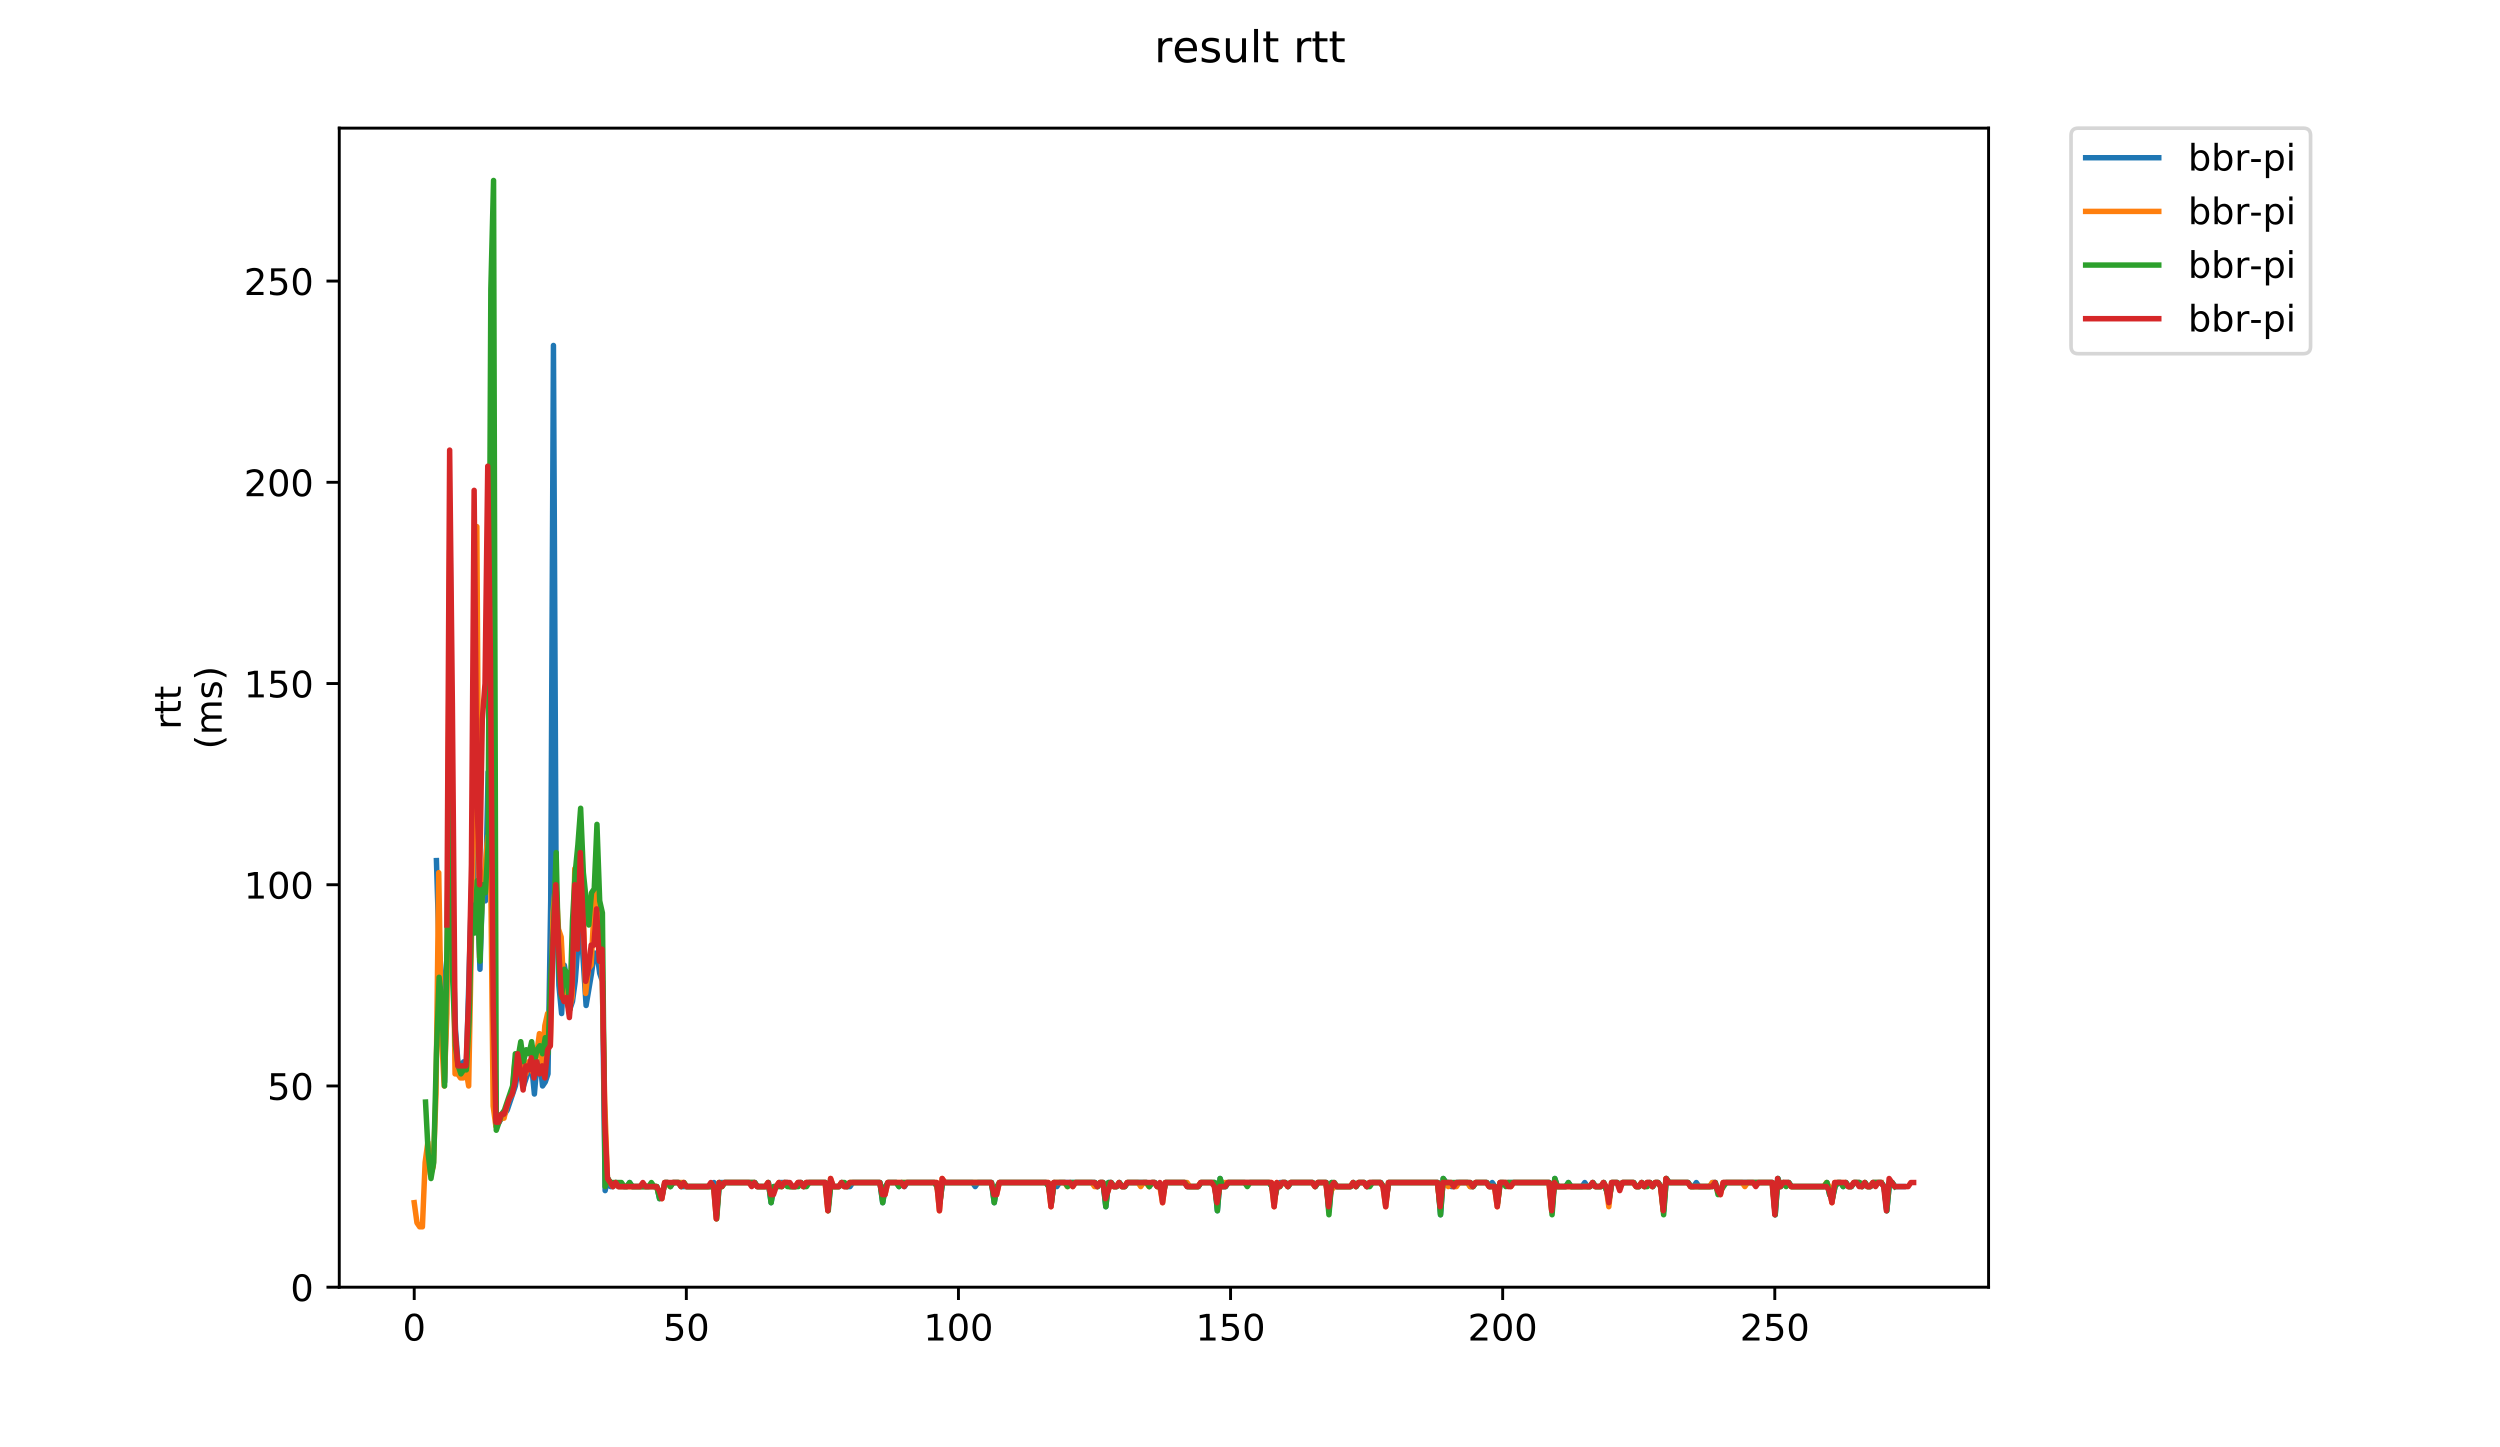 <?xml version="1.0" encoding="utf-8" standalone="no"?>
<!DOCTYPE svg PUBLIC "-//W3C//DTD SVG 1.1//EN"
  "http://www.w3.org/Graphics/SVG/1.1/DTD/svg11.dtd">
<!-- Created with matplotlib (https://matplotlib.org/) -->
<svg height="396pt" version="1.1" viewBox="0 0 684 396" width="684pt" xmlns="http://www.w3.org/2000/svg" xmlns:xlink="http://www.w3.org/1999/xlink">
 <defs>
  <style type="text/css">
*{stroke-linecap:butt;stroke-linejoin:round;}
  </style>
 </defs>
 <g id="figure_1">
  <g id="patch_1">
   <path d="M 0 396 
L 684 396 
L 684 0 
L 0 0 
z
" style="fill:#ffffff;"/>
  </g>
  <g id="axes_1">
   <g id="patch_2">
    <path d="M 92.824 352.174 
L 544.074 352.174 
L 544.074 35.062 
L 92.824 35.062 
z
" style="fill:#ffffff;"/>
   </g>
   <g id="matplotlib.axis_1">
    <g id="xtick_1">
     <g id="line2d_1">
      <defs>
       <path d="M 0 0 
L 0 3.5 
" id="m836a837025" style="stroke:#000000;stroke-width:0.8;"/>
      </defs>
      <g>
       <use style="stroke:#000000;stroke-width:0.8;" x="113.332" xlink:href="#m836a837025" y="352.174"/>
      </g>
     </g>
     <g id="text_1">
      <!-- 0 -->
      <defs>
       <path d="M 31.781 66.406 
Q 24.172 66.406 20.328 58.906 
Q 16.5 51.422 16.5 36.375 
Q 16.5 21.391 20.328 13.891 
Q 24.172 6.391 31.781 6.391 
Q 39.453 6.391 43.281 13.891 
Q 47.125 21.391 47.125 36.375 
Q 47.125 51.422 43.281 58.906 
Q 39.453 66.406 31.781 66.406 
z
M 31.781 74.219 
Q 44.047 74.219 50.516 64.516 
Q 56.984 54.828 56.984 36.375 
Q 56.984 17.969 50.516 8.266 
Q 44.047 -1.422 31.781 -1.422 
Q 19.531 -1.422 13.062 8.266 
Q 6.594 17.969 6.594 36.375 
Q 6.594 54.828 13.062 64.516 
Q 19.531 74.219 31.781 74.219 
z
" id="DejaVuSans-48"/>
      </defs>
      <g transform="translate(110.151 366.773)scale(0.1 -0.1)">
       <use xlink:href="#DejaVuSans-48"/>
      </g>
     </g>
    </g>
    <g id="xtick_2">
     <g id="line2d_2">
      <g>
       <use style="stroke:#000000;stroke-width:0.8;" x="187.782" xlink:href="#m836a837025" y="352.174"/>
      </g>
     </g>
     <g id="text_2">
      <!-- 50 -->
      <defs>
       <path d="M 10.797 72.906 
L 49.516 72.906 
L 49.516 64.594 
L 19.828 64.594 
L 19.828 46.734 
Q 21.969 47.469 24.109 47.828 
Q 26.266 48.188 28.422 48.188 
Q 40.625 48.188 47.75 41.5 
Q 54.891 34.812 54.891 23.391 
Q 54.891 11.625 47.562 5.094 
Q 40.234 -1.422 26.906 -1.422 
Q 22.312 -1.422 17.547 -0.641 
Q 12.797 0.141 7.719 1.703 
L 7.719 11.625 
Q 12.109 9.234 16.797 8.062 
Q 21.484 6.891 26.703 6.891 
Q 35.156 6.891 40.078 11.328 
Q 45.016 15.766 45.016 23.391 
Q 45.016 31 40.078 35.438 
Q 35.156 39.891 26.703 39.891 
Q 22.75 39.891 18.812 39.016 
Q 14.891 38.141 10.797 36.281 
z
" id="DejaVuSans-53"/>
      </defs>
      <g transform="translate(181.42 366.773)scale(0.1 -0.1)">
       <use xlink:href="#DejaVuSans-53"/>
       <use x="63.623" xlink:href="#DejaVuSans-48"/>
      </g>
     </g>
    </g>
    <g id="xtick_3">
     <g id="line2d_3">
      <g>
       <use style="stroke:#000000;stroke-width:0.8;" x="262.232" xlink:href="#m836a837025" y="352.174"/>
      </g>
     </g>
     <g id="text_3">
      <!-- 100 -->
      <defs>
       <path d="M 12.406 8.297 
L 28.516 8.297 
L 28.516 63.922 
L 10.984 60.406 
L 10.984 69.391 
L 28.422 72.906 
L 38.281 72.906 
L 38.281 8.297 
L 54.391 8.297 
L 54.391 0 
L 12.406 0 
z
" id="DejaVuSans-49"/>
      </defs>
      <g transform="translate(252.688 366.773)scale(0.1 -0.1)">
       <use xlink:href="#DejaVuSans-49"/>
       <use x="63.623" xlink:href="#DejaVuSans-48"/>
       <use x="127.246" xlink:href="#DejaVuSans-48"/>
      </g>
     </g>
    </g>
    <g id="xtick_4">
     <g id="line2d_4">
      <g>
       <use style="stroke:#000000;stroke-width:0.8;" x="336.682" xlink:href="#m836a837025" y="352.174"/>
      </g>
     </g>
     <g id="text_4">
      <!-- 150 -->
      <g transform="translate(327.138 366.773)scale(0.1 -0.1)">
       <use xlink:href="#DejaVuSans-49"/>
       <use x="63.623" xlink:href="#DejaVuSans-53"/>
       <use x="127.246" xlink:href="#DejaVuSans-48"/>
      </g>
     </g>
    </g>
    <g id="xtick_5">
     <g id="line2d_5">
      <g>
       <use style="stroke:#000000;stroke-width:0.8;" x="411.131" xlink:href="#m836a837025" y="352.174"/>
      </g>
     </g>
     <g id="text_5">
      <!-- 200 -->
      <defs>
       <path d="M 19.188 8.297 
L 53.609 8.297 
L 53.609 0 
L 7.328 0 
L 7.328 8.297 
Q 12.938 14.109 22.625 23.891 
Q 32.328 33.688 34.812 36.531 
Q 39.547 41.844 41.422 45.531 
Q 43.312 49.219 43.312 52.781 
Q 43.312 58.594 39.234 62.25 
Q 35.156 65.922 28.609 65.922 
Q 23.969 65.922 18.812 64.312 
Q 13.672 62.703 7.812 59.422 
L 7.812 69.391 
Q 13.766 71.781 18.938 73 
Q 24.125 74.219 28.422 74.219 
Q 39.75 74.219 46.484 68.547 
Q 53.219 62.891 53.219 53.422 
Q 53.219 48.922 51.531 44.891 
Q 49.859 40.875 45.406 35.406 
Q 44.188 33.984 37.641 27.219 
Q 31.109 20.453 19.188 8.297 
z
" id="DejaVuSans-50"/>
      </defs>
      <g transform="translate(401.588 366.773)scale(0.1 -0.1)">
       <use xlink:href="#DejaVuSans-50"/>
       <use x="63.623" xlink:href="#DejaVuSans-48"/>
       <use x="127.246" xlink:href="#DejaVuSans-48"/>
      </g>
     </g>
    </g>
    <g id="xtick_6">
     <g id="line2d_6">
      <g>
       <use style="stroke:#000000;stroke-width:0.8;" x="485.581" xlink:href="#m836a837025" y="352.174"/>
      </g>
     </g>
     <g id="text_6">
      <!-- 250 -->
      <g transform="translate(476.037 366.773)scale(0.1 -0.1)">
       <use xlink:href="#DejaVuSans-50"/>
       <use x="63.623" xlink:href="#DejaVuSans-53"/>
       <use x="127.246" xlink:href="#DejaVuSans-48"/>
      </g>
     </g>
    </g>
   </g>
   <g id="matplotlib.axis_2">
    <g id="ytick_1">
     <g id="line2d_7">
      <defs>
       <path d="M 0 0 
L -3.5 0 
" id="md110b37c64" style="stroke:#000000;stroke-width:0.8;"/>
      </defs>
      <g>
       <use style="stroke:#000000;stroke-width:0.8;" x="92.824" xlink:href="#md110b37c64" y="352.174"/>
      </g>
     </g>
     <g id="text_7">
      <!-- 0 -->
      <g transform="translate(79.461 355.973)scale(0.1 -0.1)">
       <use xlink:href="#DejaVuSans-48"/>
      </g>
     </g>
    </g>
    <g id="ytick_2">
     <g id="line2d_8">
      <g>
       <use style="stroke:#000000;stroke-width:0.8;" x="92.824" xlink:href="#md110b37c64" y="297.12"/>
      </g>
     </g>
     <g id="text_8">
      <!-- 50 -->
      <g transform="translate(73.099 300.919)scale(0.1 -0.1)">
       <use xlink:href="#DejaVuSans-53"/>
       <use x="63.623" xlink:href="#DejaVuSans-48"/>
      </g>
     </g>
    </g>
    <g id="ytick_3">
     <g id="line2d_9">
      <g>
       <use style="stroke:#000000;stroke-width:0.8;" x="92.824" xlink:href="#md110b37c64" y="242.066"/>
      </g>
     </g>
     <g id="text_9">
      <!-- 100 -->
      <g transform="translate(66.736 245.865)scale(0.1 -0.1)">
       <use xlink:href="#DejaVuSans-49"/>
       <use x="63.623" xlink:href="#DejaVuSans-48"/>
       <use x="127.246" xlink:href="#DejaVuSans-48"/>
      </g>
     </g>
    </g>
    <g id="ytick_4">
     <g id="line2d_10">
      <g>
       <use style="stroke:#000000;stroke-width:0.8;" x="92.824" xlink:href="#md110b37c64" y="187.012"/>
      </g>
     </g>
     <g id="text_10">
      <!-- 150 -->
      <g transform="translate(66.736 190.811)scale(0.1 -0.1)">
       <use xlink:href="#DejaVuSans-49"/>
       <use x="63.623" xlink:href="#DejaVuSans-53"/>
       <use x="127.246" xlink:href="#DejaVuSans-48"/>
      </g>
     </g>
    </g>
    <g id="ytick_5">
     <g id="line2d_11">
      <g>
       <use style="stroke:#000000;stroke-width:0.8;" x="92.824" xlink:href="#md110b37c64" y="131.958"/>
      </g>
     </g>
     <g id="text_11">
      <!-- 200 -->
      <g transform="translate(66.736 135.757)scale(0.1 -0.1)">
       <use xlink:href="#DejaVuSans-50"/>
       <use x="63.623" xlink:href="#DejaVuSans-48"/>
       <use x="127.246" xlink:href="#DejaVuSans-48"/>
      </g>
     </g>
    </g>
    <g id="ytick_6">
     <g id="line2d_12">
      <g>
       <use style="stroke:#000000;stroke-width:0.8;" x="92.824" xlink:href="#md110b37c64" y="76.904"/>
      </g>
     </g>
     <g id="text_12">
      <!-- 250 -->
      <g transform="translate(66.736 80.703)scale(0.1 -0.1)">
       <use xlink:href="#DejaVuSans-50"/>
       <use x="63.623" xlink:href="#DejaVuSans-53"/>
       <use x="127.246" xlink:href="#DejaVuSans-48"/>
      </g>
     </g>
    </g>
    <g id="text_13">
     <!-- rtt -->
     <defs>
      <path d="M 41.109 46.297 
Q 39.594 47.172 37.812 47.578 
Q 36.031 48 33.891 48 
Q 26.266 48 22.188 43.047 
Q 18.109 38.094 18.109 28.812 
L 18.109 0 
L 9.078 0 
L 9.078 54.688 
L 18.109 54.688 
L 18.109 46.188 
Q 20.953 51.172 25.484 53.578 
Q 30.031 56 36.531 56 
Q 37.453 56 38.578 55.875 
Q 39.703 55.766 41.062 55.516 
z
" id="DejaVuSans-114"/>
      <path d="M 18.312 70.219 
L 18.312 54.688 
L 36.812 54.688 
L 36.812 47.703 
L 18.312 47.703 
L 18.312 18.016 
Q 18.312 11.328 20.141 9.422 
Q 21.969 7.516 27.594 7.516 
L 36.812 7.516 
L 36.812 0 
L 27.594 0 
Q 17.188 0 13.234 3.875 
Q 9.281 7.766 9.281 18.016 
L 9.281 47.703 
L 2.688 47.703 
L 2.688 54.688 
L 9.281 54.688 
L 9.281 70.219 
z
" id="DejaVuSans-116"/>
     </defs>
     <g transform="translate(49.459 199.594)rotate(-90)scale(0.1 -0.1)">
      <use xlink:href="#DejaVuSans-114"/>
      <use x="41.113" xlink:href="#DejaVuSans-116"/>
      <use x="80.322" xlink:href="#DejaVuSans-116"/>
     </g>
     <!-- (ms) -->
     <defs>
      <path d="M 31 75.875 
Q 24.469 64.656 21.281 53.656 
Q 18.109 42.672 18.109 31.391 
Q 18.109 20.125 21.312 9.062 
Q 24.516 -2 31 -13.188 
L 23.188 -13.188 
Q 15.875 -1.703 12.234 9.375 
Q 8.594 20.453 8.594 31.391 
Q 8.594 42.281 12.203 53.312 
Q 15.828 64.359 23.188 75.875 
z
" id="DejaVuSans-40"/>
      <path d="M 52 44.188 
Q 55.375 50.25 60.062 53.125 
Q 64.75 56 71.094 56 
Q 79.641 56 84.281 50.016 
Q 88.922 44.047 88.922 33.016 
L 88.922 0 
L 79.891 0 
L 79.891 32.719 
Q 79.891 40.578 77.094 44.375 
Q 74.312 48.188 68.609 48.188 
Q 61.625 48.188 57.562 43.547 
Q 53.516 38.922 53.516 30.906 
L 53.516 0 
L 44.484 0 
L 44.484 32.719 
Q 44.484 40.625 41.703 44.406 
Q 38.922 48.188 33.109 48.188 
Q 26.219 48.188 22.156 43.531 
Q 18.109 38.875 18.109 30.906 
L 18.109 0 
L 9.078 0 
L 9.078 54.688 
L 18.109 54.688 
L 18.109 46.188 
Q 21.188 51.219 25.484 53.609 
Q 29.781 56 35.688 56 
Q 41.656 56 45.828 52.969 
Q 50 49.953 52 44.188 
z
" id="DejaVuSans-109"/>
      <path d="M 44.281 53.078 
L 44.281 44.578 
Q 40.484 46.531 36.375 47.5 
Q 32.281 48.484 27.875 48.484 
Q 21.188 48.484 17.844 46.438 
Q 14.5 44.391 14.5 40.281 
Q 14.5 37.156 16.891 35.375 
Q 19.281 33.594 26.516 31.984 
L 29.594 31.297 
Q 39.156 29.25 43.188 25.516 
Q 47.219 21.781 47.219 15.094 
Q 47.219 7.469 41.188 3.016 
Q 35.156 -1.422 24.609 -1.422 
Q 20.219 -1.422 15.453 -0.562 
Q 10.688 0.297 5.422 2 
L 5.422 11.281 
Q 10.406 8.688 15.234 7.391 
Q 20.062 6.109 24.812 6.109 
Q 31.156 6.109 34.562 8.281 
Q 37.984 10.453 37.984 14.406 
Q 37.984 18.062 35.516 20.016 
Q 33.062 21.969 24.703 23.781 
L 21.578 24.516 
Q 13.234 26.266 9.516 29.906 
Q 5.812 33.547 5.812 39.891 
Q 5.812 47.609 11.281 51.797 
Q 16.75 56 26.812 56 
Q 31.781 56 36.172 55.266 
Q 40.578 54.547 44.281 53.078 
z
" id="DejaVuSans-115"/>
      <path d="M 8.016 75.875 
L 15.828 75.875 
Q 23.141 64.359 26.781 53.312 
Q 30.422 42.281 30.422 31.391 
Q 30.422 20.453 26.781 9.375 
Q 23.141 -1.703 15.828 -13.188 
L 8.016 -13.188 
Q 14.5 -2 17.703 9.062 
Q 20.906 20.125 20.906 31.391 
Q 20.906 42.672 17.703 53.656 
Q 14.5 64.656 8.016 75.875 
z
" id="DejaVuSans-41"/>
     </defs>
     <g transform="translate(60.657 204.995)rotate(-90)scale(0.1 -0.1)">
      <use xlink:href="#DejaVuSans-40"/>
      <use x="39.014" xlink:href="#DejaVuSans-109"/>
      <use x="136.426" xlink:href="#DejaVuSans-115"/>
      <use x="188.525" xlink:href="#DejaVuSans-41"/>
     </g>
    </g>
   </g>
   <g id="line2d_13">
    <path clip-path="url(#pc9fc0a3340)" d="M 119.407 235.459 
L 120.152 259.683 
L 120.896 267.391 
L 121.641 296.019 
L 122.385 262.987 
L 123.13 142.969 
L 123.874 256.38 
L 124.619 281.705 
L 125.363 291.615 
L 126.108 291.615 
L 126.852 290.514 
L 127.597 291.615 
L 129.086 240.965 
L 129.83 221.145 
L 130.575 245.369 
L 131.319 265.189 
L 132.064 240.965 
L 132.808 246.47 
L 133.553 211.236 
L 134.297 216.741 
L 135.042 269.593 
L 135.786 308.131 
L 138.764 303.727 
L 140.998 297.12 
L 141.742 292.716 
L 142.487 289.412 
L 143.231 297.12 
L 144.72 292.716 
L 145.465 291.615 
L 146.209 299.322 
L 146.954 290.514 
L 147.698 290.514 
L 148.443 297.12 
L 149.187 296.019 
L 149.932 293.817 
L 150.676 246.47 
L 151.421 94.521 
L 152.165 245.369 
L 152.91 269.593 
L 153.654 277.301 
L 154.399 264.088 
L 155.143 268.492 
L 155.888 276.199 
L 156.632 273.997 
L 157.377 268.492 
L 158.121 258.582 
L 158.866 251.976 
L 160.355 275.098 
L 161.844 266.29 
L 162.588 260.784 
L 163.333 260.784 
L 164.077 266.29 
L 164.822 268.492 
L 165.566 325.748 
L 166.311 322.445 
L 167.055 324.647 
L 167.8 324.647 
L 168.544 323.546 
L 169.289 324.647 
L 171.522 324.647 
L 172.267 323.546 
L 173.011 324.647 
L 179.712 324.647 
L 180.456 327.95 
L 181.201 326.849 
L 181.945 323.546 
L 182.69 323.546 
L 183.434 324.647 
L 184.179 323.546 
L 185.668 323.546 
L 186.412 324.647 
L 194.602 324.647 
L 195.346 323.546 
L 196.091 332.355 
L 196.835 323.546 
L 206.514 323.546 
L 207.258 324.647 
L 209.492 324.647 
L 210.236 323.546 
L 210.981 329.051 
L 211.725 324.647 
L 212.47 324.647 
L 213.214 323.546 
L 215.448 323.546 
L 216.192 324.647 
L 217.681 324.647 
L 218.426 323.546 
L 219.17 323.546 
L 219.915 324.647 
L 220.659 323.546 
L 225.871 323.546 
L 226.615 330.153 
L 227.36 323.546 
L 228.104 324.647 
L 229.593 324.647 
L 230.338 323.546 
L 231.082 324.647 
L 232.571 324.647 
L 233.316 323.546 
L 240.761 323.546 
L 241.505 329.051 
L 242.25 324.647 
L 242.994 323.546 
L 245.228 323.546 
L 245.972 324.647 
L 246.717 323.546 
L 247.461 324.647 
L 248.206 323.546 
L 255.651 323.546 
L 256.395 324.647 
L 257.14 329.051 
L 257.884 323.546 
L 266.073 323.546 
L 266.818 324.647 
L 267.562 323.546 
L 271.285 323.546 
L 272.029 329.051 
L 272.774 324.647 
L 273.518 323.546 
L 286.175 323.546 
L 286.919 324.647 
L 287.664 329.051 
L 288.408 323.546 
L 289.153 324.647 
L 289.897 323.546 
L 299.576 323.546 
L 300.32 324.647 
L 301.065 323.546 
L 301.809 323.546 
L 302.554 330.153 
L 303.298 323.546 
L 304.043 323.546 
L 304.787 324.647 
L 305.532 324.647 
L 306.276 323.546 
L 307.021 324.647 
L 307.765 324.647 
L 308.51 323.546 
L 313.721 323.546 
L 314.466 324.647 
L 315.21 323.546 
L 315.955 323.546 
L 316.699 324.647 
L 317.444 324.647 
L 318.188 326.849 
L 318.933 323.546 
L 324.144 323.546 
L 324.889 324.647 
L 327.867 324.647 
L 328.611 323.546 
L 332.334 323.546 
L 333.078 331.254 
L 333.823 322.445 
L 334.567 324.647 
L 335.312 324.647 
L 336.056 323.546 
L 347.224 323.546 
L 347.968 324.647 
L 348.713 327.95 
L 349.457 324.647 
L 350.202 323.546 
L 351.691 323.546 
L 352.435 324.647 
L 353.18 323.546 
L 359.136 323.546 
L 359.88 324.647 
L 360.625 323.546 
L 362.858 323.546 
L 363.603 331.254 
L 364.347 323.546 
L 365.092 324.647 
L 369.559 324.647 
L 370.303 323.546 
L 371.048 324.647 
L 371.792 323.546 
L 373.281 323.546 
L 374.026 324.647 
L 374.77 323.546 
L 377.748 323.546 
L 378.493 324.647 
L 379.237 327.95 
L 379.982 323.546 
L 393.383 323.546 
L 394.127 332.355 
L 394.872 322.445 
L 395.616 323.546 
L 396.361 323.546 
L 397.105 324.647 
L 397.85 324.647 
L 398.594 323.546 
L 401.572 323.546 
L 402.317 324.647 
L 403.061 324.647 
L 403.806 323.546 
L 406.784 323.546 
L 407.528 324.647 
L 408.273 323.546 
L 409.017 324.647 
L 409.762 327.95 
L 410.506 323.546 
L 423.907 323.546 
L 424.652 331.254 
L 425.396 322.445 
L 426.141 324.647 
L 428.374 324.647 
L 429.119 323.546 
L 429.863 324.647 
L 432.841 324.647 
L 433.586 323.546 
L 434.33 324.647 
L 435.075 324.647 
L 435.819 323.546 
L 436.563 324.647 
L 438.052 324.647 
L 438.797 323.546 
L 440.286 327.95 
L 441.03 323.546 
L 442.519 323.546 
L 443.264 324.647 
L 444.008 323.546 
L 446.986 323.546 
L 447.731 324.647 
L 448.475 324.647 
L 449.22 323.546 
L 449.964 324.647 
L 450.709 323.546 
L 451.453 323.546 
L 452.198 324.647 
L 452.942 323.546 
L 453.687 323.546 
L 454.431 324.647 
L 455.176 331.254 
L 455.92 322.445 
L 456.665 323.546 
L 461.876 323.546 
L 462.621 324.647 
L 463.365 324.647 
L 464.11 323.546 
L 464.854 324.647 
L 467.832 324.647 
L 468.577 323.546 
L 469.321 323.546 
L 470.066 325.748 
L 470.81 325.748 
L 471.555 323.546 
L 484.956 323.546 
L 485.7 332.355 
L 486.445 322.445 
L 487.189 324.647 
L 487.934 323.546 
L 489.423 323.546 
L 490.167 324.647 
L 499.101 324.647 
L 499.846 323.546 
L 500.59 326.849 
L 501.335 327.95 
L 502.079 324.647 
L 502.824 323.546 
L 503.568 323.546 
L 504.313 324.647 
L 505.057 323.546 
L 505.802 324.647 
L 506.546 324.647 
L 507.291 323.546 
L 508.78 323.546 
L 509.524 324.647 
L 510.269 323.546 
L 511.013 324.647 
L 511.758 324.647 
L 512.502 323.546 
L 514.736 323.546 
L 515.48 324.647 
L 516.225 331.254 
L 516.969 323.546 
L 517.714 323.546 
L 518.458 324.647 
L 520.692 324.647 
L 520.692 324.647 
" style="fill:none;stroke:#1f77b4;stroke-linecap:square;stroke-width:1.5;"/>
   </g>
   <g id="line2d_14">
    <path clip-path="url(#pc9fc0a3340)" d="M 113.335 329.051 
L 114.08 334.557 
L 114.824 335.658 
L 115.569 335.658 
L 116.313 318.041 
L 117.058 312.535 
L 117.802 321.344 
L 118.547 319.142 
L 119.291 299.322 
L 120.036 238.763 
L 120.78 282.806 
L 121.525 297.12 
L 122.269 277.301 
L 123.014 150.676 
L 123.758 236.561 
L 124.503 293.817 
L 125.247 293.817 
L 125.992 294.918 
L 126.736 294.918 
L 127.481 292.716 
L 128.225 297.12 
L 129.714 217.842 
L 130.459 144.07 
L 131.203 261.885 
L 131.948 244.268 
L 132.692 237.662 
L 133.437 228.853 
L 134.181 232.156 
L 134.926 302.625 
L 135.67 308.131 
L 137.159 305.929 
L 137.904 305.929 
L 138.648 302.625 
L 139.393 300.423 
L 140.137 299.322 
L 140.882 290.514 
L 141.626 288.311 
L 142.371 291.615 
L 143.115 291.615 
L 143.86 293.817 
L 144.604 290.514 
L 145.349 292.716 
L 146.093 293.817 
L 147.582 282.806 
L 148.327 290.514 
L 149.071 280.604 
L 149.816 277.301 
L 150.56 286.109 
L 151.305 249.774 
L 152.049 240.965 
L 152.794 254.178 
L 153.538 256.38 
L 154.283 270.694 
L 155.027 273.997 
L 155.772 276.199 
L 156.516 272.896 
L 157.261 237.662 
L 158.005 245.369 
L 158.75 227.752 
L 159.494 246.47 
L 160.239 271.795 
L 160.983 265.189 
L 161.728 264.088 
L 162.472 249.774 
L 163.217 239.864 
L 163.961 255.279 
L 164.706 265.189 
L 165.45 301.524 
L 166.195 322.445 
L 167.684 324.647 
L 168.428 323.546 
L 169.173 324.647 
L 179.596 324.647 
L 180.34 326.849 
L 181.085 327.95 
L 181.829 323.546 
L 182.574 323.546 
L 183.318 324.647 
L 184.063 323.546 
L 187.041 323.546 
L 187.785 324.647 
L 195.23 324.647 
L 195.975 333.456 
L 196.719 323.546 
L 197.464 324.647 
L 198.208 323.546 
L 206.398 323.546 
L 207.142 324.647 
L 209.375 324.647 
L 210.12 323.546 
L 210.864 326.849 
L 213.098 323.546 
L 213.842 324.647 
L 214.587 323.546 
L 215.331 323.546 
L 216.076 324.647 
L 217.565 324.647 
L 218.309 323.546 
L 219.054 323.546 
L 219.798 324.647 
L 220.543 323.546 
L 225.754 323.546 
L 226.499 331.254 
L 227.243 322.445 
L 227.988 324.647 
L 229.477 324.647 
L 230.221 323.546 
L 230.966 324.647 
L 231.71 324.647 
L 232.455 323.546 
L 240.644 323.546 
L 241.389 325.748 
L 242.133 326.849 
L 242.878 323.546 
L 256.279 323.546 
L 257.023 331.254 
L 257.768 322.445 
L 258.512 323.546 
L 271.169 323.546 
L 271.913 325.748 
L 272.658 326.849 
L 273.402 323.546 
L 286.803 323.546 
L 287.548 330.153 
L 288.292 323.546 
L 291.27 323.546 
L 292.015 324.647 
L 292.759 323.546 
L 293.504 324.647 
L 294.248 323.546 
L 298.715 323.546 
L 299.46 324.647 
L 300.204 324.647 
L 300.949 323.546 
L 301.693 323.546 
L 302.438 326.849 
L 303.182 325.748 
L 303.927 323.546 
L 304.671 324.647 
L 305.416 324.647 
L 306.16 323.546 
L 306.905 324.647 
L 307.649 324.647 
L 308.394 323.546 
L 311.372 323.546 
L 312.116 324.647 
L 312.861 323.546 
L 313.605 323.546 
L 314.35 324.647 
L 315.094 323.546 
L 315.839 323.546 
L 316.583 324.647 
L 317.328 324.647 
L 318.072 329.051 
L 318.817 323.546 
L 324.773 323.546 
L 325.517 324.647 
L 327.751 324.647 
L 328.495 323.546 
L 332.218 323.546 
L 332.962 329.051 
L 333.707 324.647 
L 334.451 324.647 
L 335.196 323.546 
L 347.852 323.546 
L 348.597 330.153 
L 349.341 323.546 
L 350.086 324.647 
L 350.83 323.546 
L 351.575 323.546 
L 352.319 324.647 
L 353.064 323.546 
L 359.02 323.546 
L 359.764 324.647 
L 360.509 323.546 
L 362.742 323.546 
L 363.487 329.051 
L 364.231 325.748 
L 364.976 324.647 
L 369.443 324.647 
L 370.187 323.546 
L 370.932 324.647 
L 371.676 323.546 
L 373.165 323.546 
L 373.91 324.647 
L 374.654 323.546 
L 377.632 323.546 
L 378.377 324.647 
L 379.121 330.153 
L 379.866 323.546 
L 393.266 323.546 
L 394.011 330.153 
L 394.755 324.647 
L 395.5 323.546 
L 396.244 324.647 
L 396.989 323.546 
L 397.733 324.647 
L 398.478 324.647 
L 399.222 323.546 
L 401.456 323.546 
L 402.2 324.647 
L 402.945 324.647 
L 403.689 323.546 
L 406.667 323.546 
L 407.412 324.647 
L 408.901 324.647 
L 409.645 330.153 
L 410.39 323.546 
L 412.623 323.546 
L 413.368 324.647 
L 414.112 323.546 
L 423.791 323.546 
L 424.535 331.254 
L 425.28 323.546 
L 426.024 324.647 
L 434.958 324.647 
L 435.703 323.546 
L 436.447 324.647 
L 437.936 324.647 
L 438.681 323.546 
L 439.425 324.647 
L 440.17 330.153 
L 440.914 323.546 
L 442.403 323.546 
L 443.148 324.647 
L 443.892 323.546 
L 446.87 323.546 
L 447.615 324.647 
L 448.359 324.647 
L 449.104 323.546 
L 449.848 324.647 
L 450.593 323.546 
L 451.337 323.546 
L 452.082 324.647 
L 452.826 323.546 
L 453.571 323.546 
L 454.315 324.647 
L 455.06 331.254 
L 455.804 322.445 
L 456.549 323.546 
L 461.76 323.546 
L 462.505 324.647 
L 467.716 324.647 
L 468.461 323.546 
L 469.205 323.546 
L 469.95 325.748 
L 470.694 326.849 
L 471.439 323.546 
L 476.65 323.546 
L 477.395 324.647 
L 478.139 323.546 
L 484.84 323.546 
L 485.584 331.254 
L 486.329 323.546 
L 487.073 324.647 
L 487.818 323.546 
L 489.307 323.546 
L 490.051 324.647 
L 498.985 324.647 
L 499.73 323.546 
L 500.474 324.647 
L 501.219 329.051 
L 501.963 323.546 
L 504.941 323.546 
L 505.686 324.647 
L 506.43 324.647 
L 507.175 323.546 
L 508.664 323.546 
L 509.408 324.647 
L 510.153 323.546 
L 510.897 324.647 
L 511.642 324.647 
L 512.386 323.546 
L 514.62 323.546 
L 514.62 323.546 
" style="fill:none;stroke:#ff7f0e;stroke-linecap:square;stroke-width:1.5;"/>
   </g>
   <g id="line2d_15">
    <path clip-path="url(#pc9fc0a3340)" d="M 116.425 301.524 
L 117.169 315.838 
L 117.914 322.445 
L 118.658 318.041 
L 119.403 288.311 
L 120.147 267.391 
L 120.892 273.997 
L 121.636 297.12 
L 122.381 254.178 
L 123.125 187.012 
L 123.87 268.492 
L 124.614 286.109 
L 125.359 291.615 
L 126.103 293.817 
L 126.848 292.716 
L 127.592 292.716 
L 128.337 279.503 
L 129.081 247.571 
L 129.826 255.279 
L 130.57 240.965 
L 131.315 262.987 
L 132.059 242.066 
L 132.804 244.268 
L 133.548 231.055 
L 134.293 79.106 
L 135.037 49.377 
L 135.782 309.232 
L 137.271 304.828 
L 138.015 303.727 
L 140.249 297.12 
L 140.993 288.311 
L 141.738 289.412 
L 142.482 285.008 
L 143.227 290.514 
L 143.971 287.21 
L 144.716 288.311 
L 145.46 285.008 
L 146.205 290.514 
L 146.949 287.21 
L 147.694 286.109 
L 148.438 288.311 
L 149.183 283.907 
L 149.927 288.311 
L 150.672 267.391 
L 151.416 254.178 
L 152.161 233.257 
L 152.905 265.189 
L 153.65 272.896 
L 154.394 265.189 
L 155.139 266.29 
L 155.883 276.199 
L 156.628 251.976 
L 157.372 238.763 
L 158.117 231.055 
L 158.861 221.145 
L 159.606 238.763 
L 161.095 253.077 
L 161.839 244.268 
L 162.584 243.167 
L 163.328 225.55 
L 164.073 246.47 
L 164.817 249.774 
L 165.562 324.647 
L 166.306 322.445 
L 167.051 323.546 
L 170.029 323.546 
L 170.773 324.647 
L 171.518 324.647 
L 172.262 323.546 
L 173.007 324.647 
L 177.474 324.647 
L 178.218 323.546 
L 178.963 324.647 
L 179.707 324.647 
L 180.452 327.95 
L 181.196 326.849 
L 181.941 323.546 
L 182.685 323.546 
L 183.43 324.647 
L 184.174 323.546 
L 185.663 323.546 
L 186.408 324.647 
L 187.152 323.546 
L 187.897 324.647 
L 195.342 324.647 
L 196.086 333.456 
L 196.831 323.546 
L 197.575 324.647 
L 198.32 323.546 
L 206.509 323.546 
L 207.254 324.647 
L 209.487 324.647 
L 210.232 323.546 
L 210.976 329.051 
L 211.721 324.647 
L 213.954 324.647 
L 214.699 323.546 
L 215.443 324.647 
L 218.421 324.647 
L 219.166 323.546 
L 219.91 324.647 
L 220.655 324.647 
L 221.399 323.546 
L 225.866 323.546 
L 226.611 331.254 
L 227.355 323.546 
L 228.1 324.647 
L 229.589 324.647 
L 230.333 323.546 
L 231.078 323.546 
L 231.822 324.647 
L 232.567 323.546 
L 240.756 323.546 
L 241.501 329.051 
L 242.245 324.647 
L 242.99 323.546 
L 245.223 323.546 
L 245.968 324.647 
L 246.712 323.546 
L 255.646 323.546 
L 256.391 324.647 
L 257.135 329.051 
L 257.88 323.546 
L 271.28 323.546 
L 272.025 329.051 
L 272.769 324.647 
L 273.514 323.546 
L 286.17 323.546 
L 286.915 324.647 
L 287.659 329.051 
L 288.404 323.546 
L 291.382 323.546 
L 292.126 324.647 
L 292.871 323.546 
L 299.571 323.546 
L 300.316 324.647 
L 301.06 323.546 
L 301.805 323.546 
L 302.549 330.153 
L 303.294 323.546 
L 304.038 323.546 
L 304.783 324.647 
L 305.527 324.647 
L 306.272 323.546 
L 307.016 324.647 
L 307.761 324.647 
L 308.505 323.546 
L 313.717 323.546 
L 314.461 324.647 
L 315.206 323.546 
L 315.95 323.546 
L 316.695 324.647 
L 317.439 324.647 
L 318.184 326.849 
L 318.928 323.546 
L 324.14 323.546 
L 324.884 324.647 
L 327.862 324.647 
L 328.607 323.546 
L 332.329 323.546 
L 333.074 331.254 
L 333.818 322.445 
L 334.563 324.647 
L 335.307 324.647 
L 336.052 323.546 
L 340.519 323.546 
L 341.263 324.647 
L 342.008 323.546 
L 347.219 323.546 
L 347.964 324.647 
L 348.708 327.95 
L 349.453 324.647 
L 350.197 324.647 
L 350.942 323.546 
L 351.686 323.546 
L 352.431 324.647 
L 353.175 323.546 
L 359.131 323.546 
L 359.876 324.647 
L 360.62 323.546 
L 362.854 323.546 
L 363.598 332.355 
L 364.343 323.546 
L 365.087 323.546 
L 365.832 324.647 
L 369.554 324.647 
L 370.299 323.546 
L 371.043 324.647 
L 371.788 323.546 
L 373.277 323.546 
L 374.021 324.647 
L 374.766 324.647 
L 375.51 323.546 
L 377.744 323.546 
L 378.488 324.647 
L 379.233 327.95 
L 379.977 323.546 
L 393.378 323.546 
L 394.123 332.355 
L 394.867 322.445 
L 395.612 323.546 
L 402.312 323.546 
L 403.057 324.647 
L 403.801 323.546 
L 406.779 323.546 
L 407.524 324.647 
L 409.013 324.647 
L 409.757 329.051 
L 410.502 323.546 
L 411.246 323.546 
L 411.991 324.647 
L 412.735 323.546 
L 423.903 323.546 
L 424.647 332.355 
L 425.392 322.445 
L 426.136 324.647 
L 428.37 324.647 
L 429.114 323.546 
L 429.859 324.647 
L 435.07 324.647 
L 435.815 323.546 
L 436.559 324.647 
L 438.048 324.647 
L 438.793 323.546 
L 440.282 327.95 
L 441.026 323.546 
L 442.515 323.546 
L 443.26 324.647 
L 444.004 323.546 
L 446.982 323.546 
L 447.726 324.647 
L 448.471 324.647 
L 449.215 323.546 
L 449.96 324.647 
L 450.704 324.647 
L 451.449 323.546 
L 452.193 324.647 
L 452.938 323.546 
L 453.682 323.546 
L 454.427 324.647 
L 455.171 332.355 
L 455.916 322.445 
L 456.66 323.546 
L 461.872 323.546 
L 462.616 324.647 
L 468.572 324.647 
L 469.317 323.546 
L 470.061 326.849 
L 472.295 323.546 
L 484.951 323.546 
L 485.696 332.355 
L 486.44 322.445 
L 487.185 324.647 
L 487.929 323.546 
L 488.674 324.647 
L 489.418 323.546 
L 490.163 324.647 
L 499.097 324.647 
L 499.841 323.546 
L 500.586 326.849 
L 501.33 327.95 
L 502.075 324.647 
L 502.819 323.546 
L 503.564 323.546 
L 504.308 324.647 
L 505.053 323.546 
L 505.797 324.647 
L 506.542 324.647 
L 507.286 323.546 
L 508.775 323.546 
L 509.52 324.647 
L 510.264 323.546 
L 511.009 324.647 
L 511.753 324.647 
L 512.498 323.546 
L 514.731 323.546 
L 515.476 324.647 
L 516.22 331.254 
L 516.965 323.546 
L 517.709 323.546 
L 518.454 324.647 
L 518.454 324.647 
" style="fill:none;stroke:#2ca02c;stroke-linecap:square;stroke-width:1.5;"/>
   </g>
   <g id="line2d_16">
    <path clip-path="url(#pc9fc0a3340)" d="M 122.278 253.077 
L 123.023 123.149 
L 123.767 192.517 
L 124.512 281.705 
L 125.256 291.615 
L 127.49 291.615 
L 128.234 272.896 
L 128.979 236.561 
L 129.723 134.16 
L 130.468 216.741 
L 131.212 242.066 
L 131.957 196.922 
L 132.701 187.012 
L 133.446 127.553 
L 134.19 180.405 
L 134.935 275.098 
L 135.679 307.03 
L 136.424 307.03 
L 137.168 304.828 
L 137.913 304.828 
L 139.402 300.423 
L 140.146 299.322 
L 140.891 296.019 
L 141.635 288.311 
L 142.38 292.716 
L 143.124 298.221 
L 143.869 291.615 
L 144.613 292.716 
L 145.358 289.412 
L 146.102 294.918 
L 146.847 290.514 
L 147.591 293.817 
L 148.336 291.615 
L 149.08 294.918 
L 149.825 287.21 
L 150.569 286.109 
L 151.314 257.481 
L 152.058 242.066 
L 152.803 258.582 
L 153.547 271.795 
L 154.292 273.997 
L 155.036 272.896 
L 155.781 278.402 
L 156.525 269.593 
L 157.27 242.066 
L 158.014 259.683 
L 158.759 233.257 
L 160.248 268.492 
L 160.992 265.189 
L 161.737 258.582 
L 162.481 258.582 
L 163.226 248.672 
L 163.97 262.987 
L 164.715 259.683 
L 165.459 307.03 
L 166.204 322.445 
L 167.693 324.647 
L 168.437 323.546 
L 169.182 324.647 
L 175.138 324.647 
L 175.882 323.546 
L 176.627 324.647 
L 179.605 324.647 
L 180.349 325.748 
L 181.094 327.95 
L 181.838 323.546 
L 185.56 323.546 
L 186.305 324.647 
L 187.049 323.546 
L 187.794 324.647 
L 193.75 324.647 
L 194.494 323.546 
L 195.239 324.647 
L 195.983 333.456 
L 196.728 323.546 
L 197.472 324.647 
L 198.217 323.546 
L 204.917 323.546 
L 205.662 324.647 
L 206.406 323.546 
L 207.151 324.647 
L 209.384 324.647 
L 210.129 323.546 
L 210.873 326.849 
L 211.618 326.849 
L 212.362 324.647 
L 213.107 323.546 
L 213.851 324.647 
L 214.596 323.546 
L 216.085 323.546 
L 216.829 324.647 
L 217.574 324.647 
L 218.318 323.546 
L 219.063 323.546 
L 219.807 324.647 
L 220.552 323.546 
L 225.763 323.546 
L 226.508 331.254 
L 227.252 322.445 
L 227.997 324.647 
L 229.486 324.647 
L 230.23 323.546 
L 230.975 324.647 
L 231.719 324.647 
L 232.464 323.546 
L 240.653 323.546 
L 241.398 326.849 
L 242.142 326.849 
L 242.887 323.546 
L 246.609 323.546 
L 247.354 324.647 
L 248.098 323.546 
L 256.288 323.546 
L 257.032 331.254 
L 257.777 322.445 
L 258.521 323.546 
L 271.178 323.546 
L 271.922 326.849 
L 272.667 326.849 
L 273.411 323.546 
L 286.812 323.546 
L 287.557 330.153 
L 288.301 323.546 
L 292.768 323.546 
L 293.513 324.647 
L 294.257 323.546 
L 299.469 323.546 
L 300.213 324.647 
L 300.958 323.546 
L 301.702 323.546 
L 302.447 327.95 
L 303.936 323.546 
L 304.68 324.647 
L 305.425 324.647 
L 306.169 323.546 
L 306.914 324.647 
L 307.658 324.647 
L 308.403 323.546 
L 315.848 323.546 
L 316.592 324.647 
L 317.337 323.546 
L 318.081 329.051 
L 318.826 323.546 
L 324.037 323.546 
L 324.782 324.647 
L 327.76 324.647 
L 328.504 323.546 
L 331.482 323.546 
L 332.227 324.647 
L 332.971 329.051 
L 333.716 324.647 
L 335.205 324.647 
L 335.949 323.546 
L 347.861 323.546 
L 348.606 330.153 
L 349.35 323.546 
L 350.095 324.647 
L 350.839 323.546 
L 351.584 323.546 
L 352.328 324.647 
L 353.073 323.546 
L 359.029 323.546 
L 359.773 324.647 
L 360.518 323.546 
L 362.751 323.546 
L 363.495 330.153 
L 364.24 324.647 
L 364.984 323.546 
L 365.729 324.647 
L 369.451 324.647 
L 370.196 323.546 
L 370.94 324.647 
L 371.685 323.546 
L 373.174 323.546 
L 373.918 324.647 
L 374.663 323.546 
L 377.641 323.546 
L 378.385 324.647 
L 379.13 330.153 
L 379.874 323.546 
L 393.275 323.546 
L 394.02 330.153 
L 394.764 323.546 
L 396.998 323.546 
L 397.742 324.647 
L 398.487 323.546 
L 402.209 323.546 
L 402.954 324.647 
L 403.698 323.546 
L 406.676 323.546 
L 407.421 324.647 
L 408.91 324.647 
L 409.654 330.153 
L 410.399 323.546 
L 411.888 323.546 
L 412.632 324.647 
L 413.377 324.647 
L 414.121 323.546 
L 423.8 323.546 
L 424.544 331.254 
L 425.289 323.546 
L 426.033 324.647 
L 434.967 324.647 
L 435.712 323.546 
L 436.456 324.647 
L 437.945 324.647 
L 438.69 323.546 
L 439.434 324.647 
L 440.179 329.051 
L 440.923 323.546 
L 442.412 323.546 
L 443.157 325.748 
L 443.901 323.546 
L 446.879 323.546 
L 447.624 324.647 
L 448.368 324.647 
L 449.113 323.546 
L 449.857 324.647 
L 450.602 323.546 
L 451.346 323.546 
L 452.091 324.647 
L 452.835 323.546 
L 453.58 323.546 
L 454.324 324.647 
L 455.069 331.254 
L 455.813 322.445 
L 456.558 323.546 
L 461.769 323.546 
L 462.514 324.647 
L 468.47 324.647 
L 469.214 323.546 
L 469.959 325.748 
L 470.703 326.849 
L 471.448 323.546 
L 479.637 323.546 
L 480.382 324.647 
L 481.126 323.546 
L 484.849 323.546 
L 485.593 332.355 
L 486.338 322.445 
L 487.082 324.647 
L 487.827 323.546 
L 489.316 323.546 
L 490.06 324.647 
L 499.739 324.647 
L 500.483 325.748 
L 501.228 329.051 
L 501.972 323.546 
L 504.95 323.546 
L 505.695 324.647 
L 506.439 324.647 
L 507.184 323.546 
L 507.928 323.546 
L 508.673 324.647 
L 509.417 324.647 
L 510.162 323.546 
L 510.906 324.647 
L 511.651 324.647 
L 512.395 323.546 
L 513.14 324.647 
L 513.884 323.546 
L 514.629 323.546 
L 515.373 324.647 
L 516.118 331.254 
L 516.862 322.445 
L 518.351 324.647 
L 522.074 324.647 
L 522.818 323.546 
L 523.563 323.546 
L 523.563 323.546 
" style="fill:none;stroke:#d62728;stroke-linecap:square;stroke-width:1.5;"/>
   </g>
   <g id="patch_3">
    <path d="M 92.824 352.174 
L 92.824 35.062 
" style="fill:none;stroke:#000000;stroke-linecap:square;stroke-linejoin:miter;stroke-width:0.8;"/>
   </g>
   <g id="patch_4">
    <path d="M 544.074 352.174 
L 544.074 35.062 
" style="fill:none;stroke:#000000;stroke-linecap:square;stroke-linejoin:miter;stroke-width:0.8;"/>
   </g>
   <g id="patch_5">
    <path d="M 92.824 352.174 
L 544.074 352.174 
" style="fill:none;stroke:#000000;stroke-linecap:square;stroke-linejoin:miter;stroke-width:0.8;"/>
   </g>
   <g id="patch_6">
    <path d="M 92.824 35.062 
L 544.074 35.062 
" style="fill:none;stroke:#000000;stroke-linecap:square;stroke-linejoin:miter;stroke-width:0.8;"/>
   </g>
   <g id="legend_1">
    <g id="patch_7">
     <path d="M 568.636 96.775 
L 630.169 96.775 
Q 632.169 96.775 632.169 94.775 
L 632.169 37.062 
Q 632.169 35.062 630.169 35.062 
L 568.636 35.062 
Q 566.636 35.062 566.636 37.062 
L 566.636 94.775 
Q 566.636 96.775 568.636 96.775 
z
" style="fill:#ffffff;opacity:0.8;stroke:#cccccc;stroke-linejoin:miter;"/>
    </g>
    <g id="line2d_17">
     <path d="M 570.636 43.161 
L 590.636 43.161 
" style="fill:none;stroke:#1f77b4;stroke-linecap:square;stroke-width:1.5;"/>
    </g>
    <g id="line2d_18"/>
    <g id="text_14">
     <!-- bbr-pi -->
     <defs>
      <path d="M 48.688 27.297 
Q 48.688 37.203 44.609 42.844 
Q 40.531 48.484 33.406 48.484 
Q 26.266 48.484 22.188 42.844 
Q 18.109 37.203 18.109 27.297 
Q 18.109 17.391 22.188 11.75 
Q 26.266 6.109 33.406 6.109 
Q 40.531 6.109 44.609 11.75 
Q 48.688 17.391 48.688 27.297 
z
M 18.109 46.391 
Q 20.953 51.266 25.266 53.625 
Q 29.594 56 35.594 56 
Q 45.562 56 51.781 48.094 
Q 58.016 40.188 58.016 27.297 
Q 58.016 14.406 51.781 6.484 
Q 45.562 -1.422 35.594 -1.422 
Q 29.594 -1.422 25.266 0.953 
Q 20.953 3.328 18.109 8.203 
L 18.109 0 
L 9.078 0 
L 9.078 75.984 
L 18.109 75.984 
z
" id="DejaVuSans-98"/>
      <path d="M 4.891 31.391 
L 31.203 31.391 
L 31.203 23.391 
L 4.891 23.391 
z
" id="DejaVuSans-45"/>
      <path d="M 18.109 8.203 
L 18.109 -20.797 
L 9.078 -20.797 
L 9.078 54.688 
L 18.109 54.688 
L 18.109 46.391 
Q 20.953 51.266 25.266 53.625 
Q 29.594 56 35.594 56 
Q 45.562 56 51.781 48.094 
Q 58.016 40.188 58.016 27.297 
Q 58.016 14.406 51.781 6.484 
Q 45.562 -1.422 35.594 -1.422 
Q 29.594 -1.422 25.266 0.953 
Q 20.953 3.328 18.109 8.203 
z
M 48.688 27.297 
Q 48.688 37.203 44.609 42.844 
Q 40.531 48.484 33.406 48.484 
Q 26.266 48.484 22.188 42.844 
Q 18.109 37.203 18.109 27.297 
Q 18.109 17.391 22.188 11.75 
Q 26.266 6.109 33.406 6.109 
Q 40.531 6.109 44.609 11.75 
Q 48.688 17.391 48.688 27.297 
z
" id="DejaVuSans-112"/>
      <path d="M 9.422 54.688 
L 18.406 54.688 
L 18.406 0 
L 9.422 0 
z
M 9.422 75.984 
L 18.406 75.984 
L 18.406 64.594 
L 9.422 64.594 
z
" id="DejaVuSans-105"/>
     </defs>
     <g transform="translate(598.636 46.661)scale(0.1 -0.1)">
      <use xlink:href="#DejaVuSans-98"/>
      <use x="63.477" xlink:href="#DejaVuSans-98"/>
      <use x="126.953" xlink:href="#DejaVuSans-114"/>
      <use x="167.973" xlink:href="#DejaVuSans-45"/>
      <use x="204.057" xlink:href="#DejaVuSans-112"/>
      <use x="267.533" xlink:href="#DejaVuSans-105"/>
     </g>
    </g>
    <g id="line2d_19">
     <path d="M 570.636 57.839 
L 590.636 57.839 
" style="fill:none;stroke:#ff7f0e;stroke-linecap:square;stroke-width:1.5;"/>
    </g>
    <g id="line2d_20"/>
    <g id="text_15">
     <!-- bbr-pi -->
     <g transform="translate(598.636 61.339)scale(0.1 -0.1)">
      <use xlink:href="#DejaVuSans-98"/>
      <use x="63.477" xlink:href="#DejaVuSans-98"/>
      <use x="126.953" xlink:href="#DejaVuSans-114"/>
      <use x="167.973" xlink:href="#DejaVuSans-45"/>
      <use x="204.057" xlink:href="#DejaVuSans-112"/>
      <use x="267.533" xlink:href="#DejaVuSans-105"/>
     </g>
    </g>
    <g id="line2d_21">
     <path d="M 570.636 72.517 
L 590.636 72.517 
" style="fill:none;stroke:#2ca02c;stroke-linecap:square;stroke-width:1.5;"/>
    </g>
    <g id="line2d_22"/>
    <g id="text_16">
     <!-- bbr-pi -->
     <g transform="translate(598.636 76.017)scale(0.1 -0.1)">
      <use xlink:href="#DejaVuSans-98"/>
      <use x="63.477" xlink:href="#DejaVuSans-98"/>
      <use x="126.953" xlink:href="#DejaVuSans-114"/>
      <use x="167.973" xlink:href="#DejaVuSans-45"/>
      <use x="204.057" xlink:href="#DejaVuSans-112"/>
      <use x="267.533" xlink:href="#DejaVuSans-105"/>
     </g>
    </g>
    <g id="line2d_23">
     <path d="M 570.636 87.195 
L 590.636 87.195 
" style="fill:none;stroke:#d62728;stroke-linecap:square;stroke-width:1.5;"/>
    </g>
    <g id="line2d_24"/>
    <g id="text_17">
     <!-- bbr-pi -->
     <g transform="translate(598.636 90.695)scale(0.1 -0.1)">
      <use xlink:href="#DejaVuSans-98"/>
      <use x="63.477" xlink:href="#DejaVuSans-98"/>
      <use x="126.953" xlink:href="#DejaVuSans-114"/>
      <use x="167.973" xlink:href="#DejaVuSans-45"/>
      <use x="204.057" xlink:href="#DejaVuSans-112"/>
      <use x="267.533" xlink:href="#DejaVuSans-105"/>
     </g>
    </g>
   </g>
  </g>
  <g id="text_18">
   <!-- result rtt -->
   <defs>
    <path d="M 56.203 29.594 
L 56.203 25.203 
L 14.891 25.203 
Q 15.484 15.922 20.484 11.062 
Q 25.484 6.203 34.422 6.203 
Q 39.594 6.203 44.453 7.469 
Q 49.312 8.734 54.109 11.281 
L 54.109 2.781 
Q 49.266 0.734 44.188 -0.344 
Q 39.109 -1.422 33.891 -1.422 
Q 20.797 -1.422 13.156 6.188 
Q 5.516 13.812 5.516 26.812 
Q 5.516 40.234 12.766 48.109 
Q 20.016 56 32.328 56 
Q 43.359 56 49.781 48.891 
Q 56.203 41.797 56.203 29.594 
z
M 47.219 32.234 
Q 47.125 39.594 43.094 43.984 
Q 39.062 48.391 32.422 48.391 
Q 24.906 48.391 20.391 44.141 
Q 15.875 39.891 15.188 32.172 
z
" id="DejaVuSans-101"/>
    <path d="M 8.5 21.578 
L 8.5 54.688 
L 17.484 54.688 
L 17.484 21.922 
Q 17.484 14.156 20.5 10.266 
Q 23.531 6.391 29.594 6.391 
Q 36.859 6.391 41.078 11.031 
Q 45.312 15.672 45.312 23.688 
L 45.312 54.688 
L 54.297 54.688 
L 54.297 0 
L 45.312 0 
L 45.312 8.406 
Q 42.047 3.422 37.719 1 
Q 33.406 -1.422 27.688 -1.422 
Q 18.266 -1.422 13.375 4.438 
Q 8.5 10.297 8.5 21.578 
z
M 31.109 56 
z
" id="DejaVuSans-117"/>
    <path d="M 9.422 75.984 
L 18.406 75.984 
L 18.406 0 
L 9.422 0 
z
" id="DejaVuSans-108"/>
    <path id="DejaVuSans-32"/>
   </defs>
   <g transform="translate(315.818 17.038)scale(0.12 -0.12)">
    <use xlink:href="#DejaVuSans-114"/>
    <use x="41.082" xlink:href="#DejaVuSans-101"/>
    <use x="102.605" xlink:href="#DejaVuSans-115"/>
    <use x="154.705" xlink:href="#DejaVuSans-117"/>
    <use x="218.084" xlink:href="#DejaVuSans-108"/>
    <use x="245.867" xlink:href="#DejaVuSans-116"/>
    <use x="285.076" xlink:href="#DejaVuSans-32"/>
    <use x="316.863" xlink:href="#DejaVuSans-114"/>
    <use x="357.977" xlink:href="#DejaVuSans-116"/>
    <use x="397.186" xlink:href="#DejaVuSans-116"/>
   </g>
  </g>
 </g>
 <defs>
  <clipPath id="pc9fc0a3340">
   <rect height="317.112" width="451.25" x="92.824" y="35.062"/>
  </clipPath>
 </defs>
</svg>
